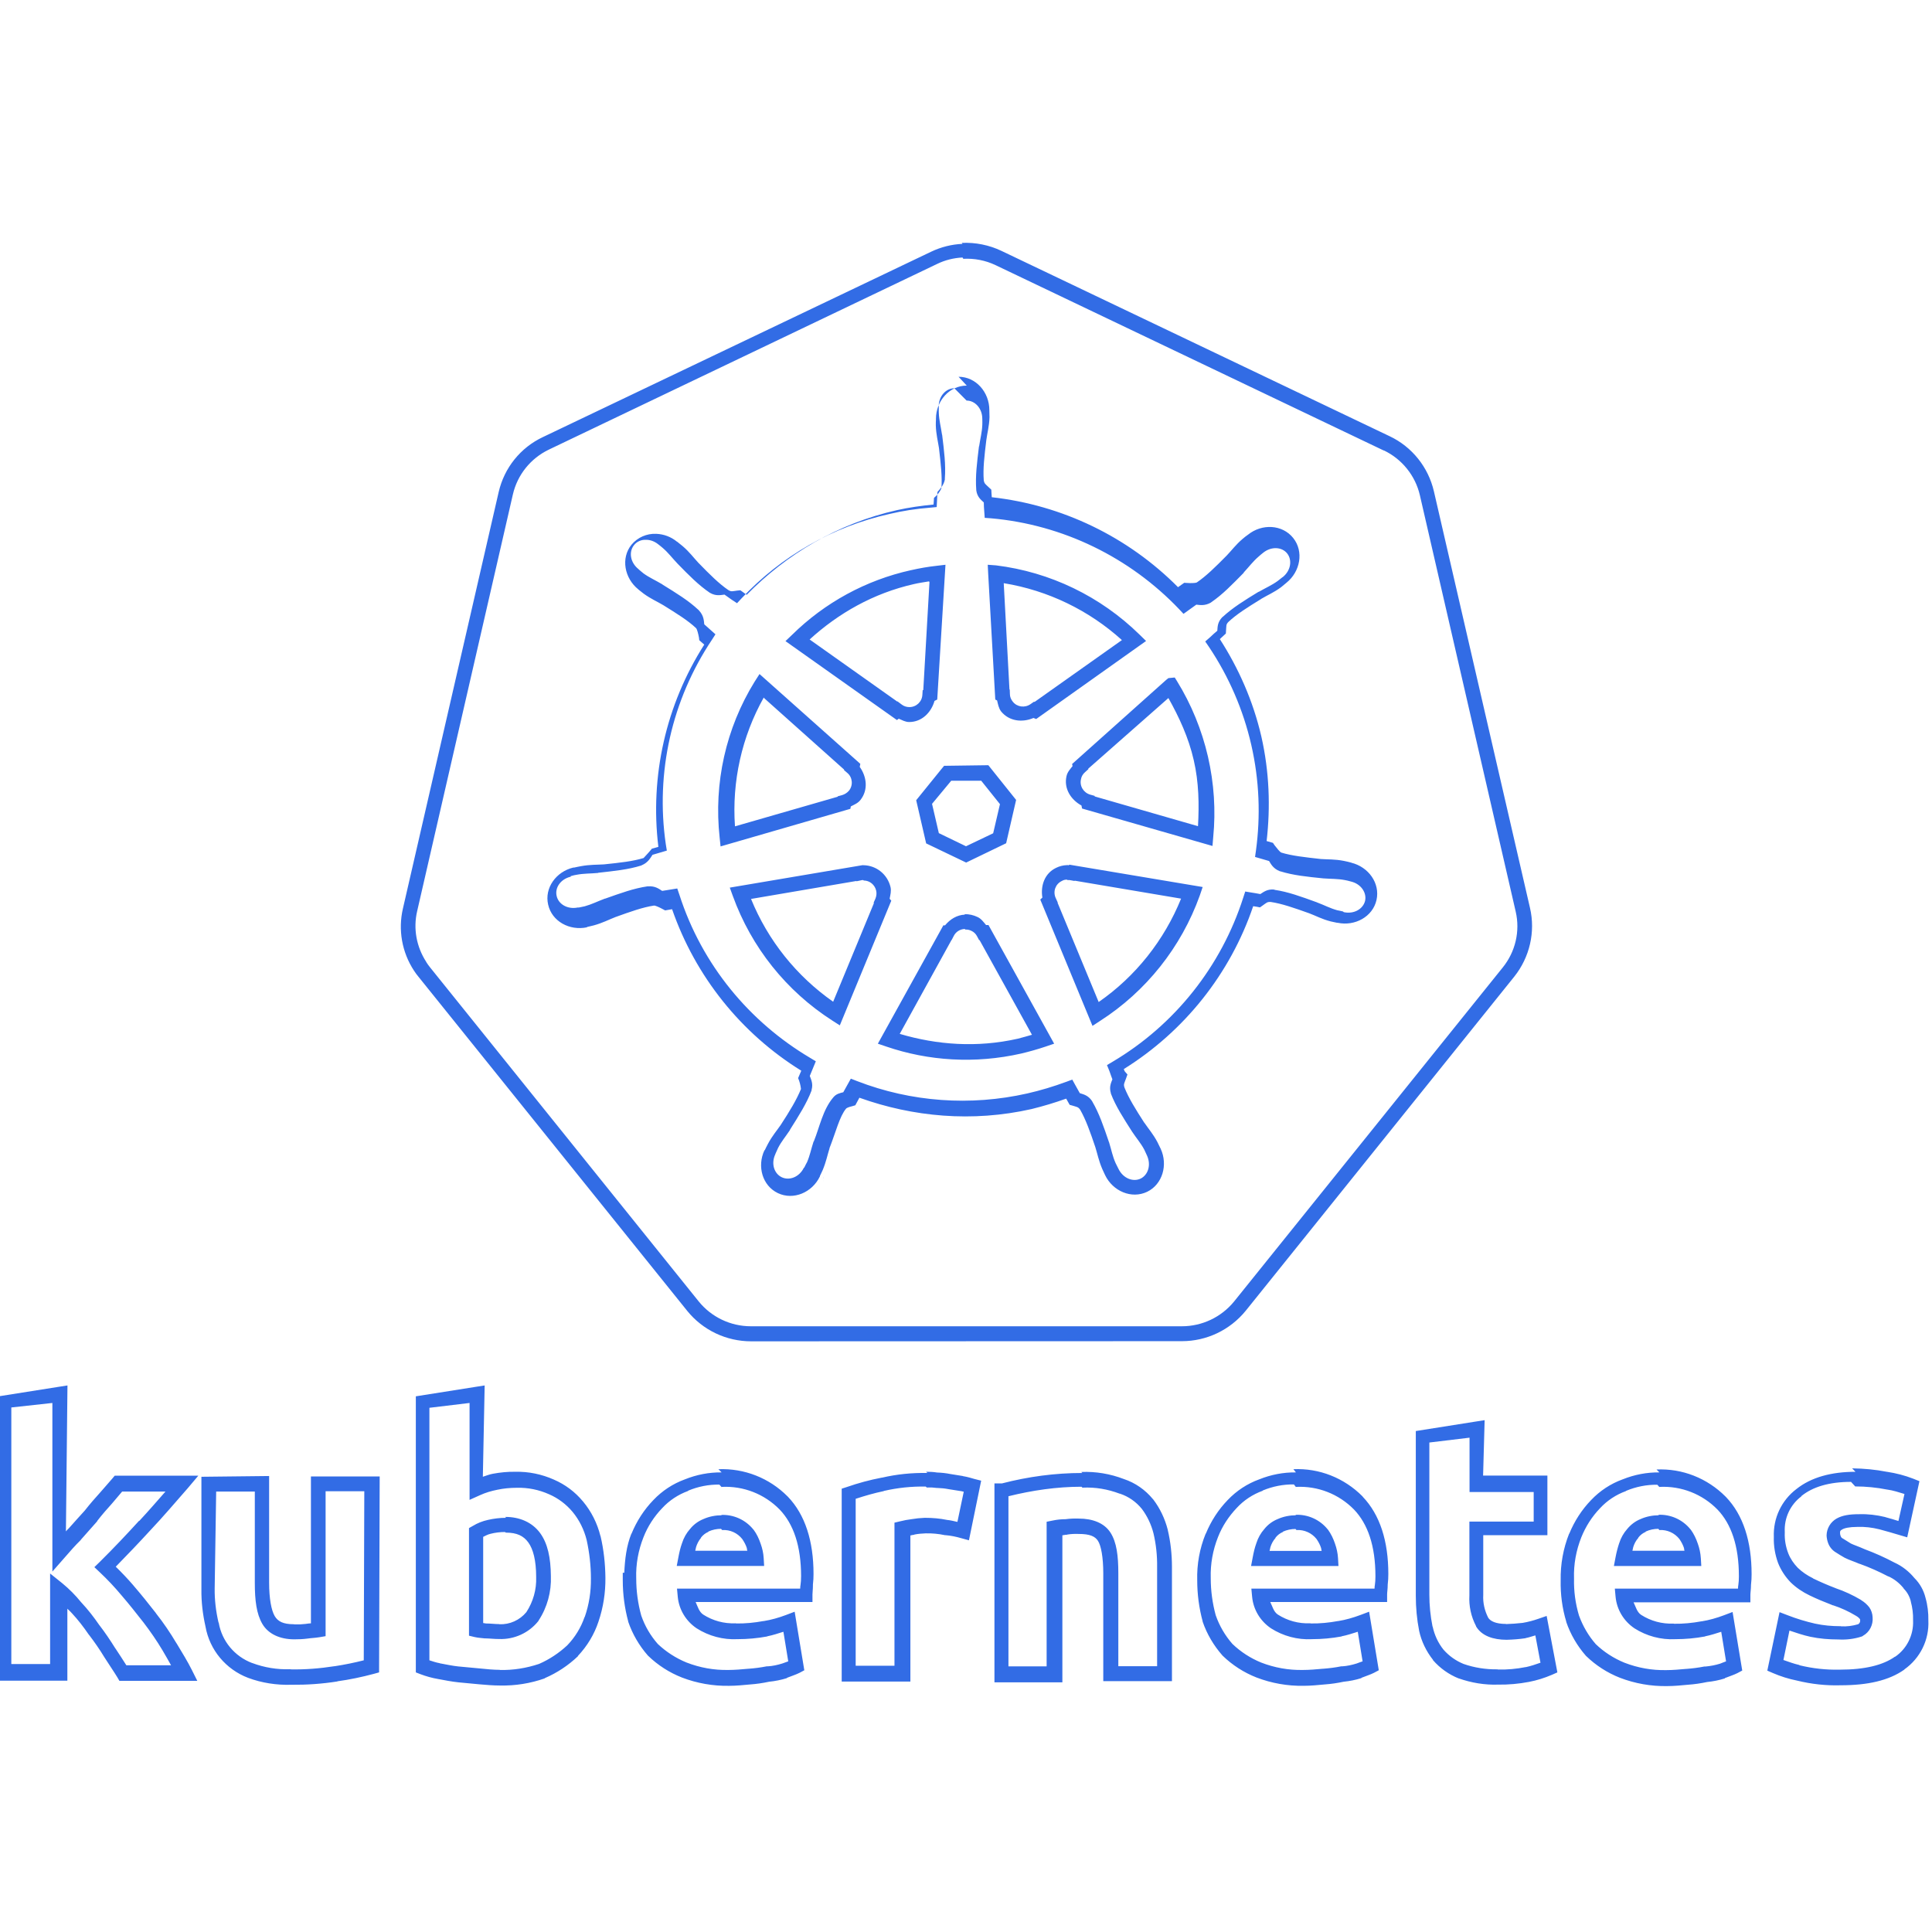 <svg viewBox="0 0 128 128" xmlns="http://www.w3.org/2000/svg"><path fill="#326CE5" d="M63.77 16.157h-.001c-.72.03-1.43.21-2.08.52l-25.72 12.28v0c-1.49.7-2.56 2.04-2.93 3.64l-6.343 27.59 0-.001c-.33 1.41-.07 2.9.73 4.12 .09.14.2.29.31.42l17.8 22.13v0c1.03 1.27 2.58 2.01 4.23 2.01l28.54-.01v0c1.64 0 3.19-.74 4.23-2.02l17.79-22.134v0c1.02-1.28 1.41-2.96 1.04-4.55L95 32.552h0c-.37-1.6-1.45-2.95-2.93-3.65l-25.72-12.28v0c-.82-.39-1.72-.57-2.63-.53Zm.05.99v0c.73-.04 1.47.1 2.14.42l25.72 12.282v-.01 0c1.2.57 2.09 1.67 2.39 2.97l6.35 27.59c.3 1.3-.02 2.66-.86 3.7l-17.8 22.13h0c-.85 1.04-2.12 1.64-3.46 1.64h-.01l-28.542 0v0c-1.35 0-2.62-.61-3.46-1.65l-17.8-22.134v0c-.09-.12-.18-.23-.25-.35v-.01 0c-.65-1-.87-2.21-.6-3.36l6.34-27.6v0c.3-1.31 1.18-2.4 2.39-2.98L62.08 17.49v0c.53-.26 1.1-.4 1.69-.43Zm.23 8.4c-1.15 0-2.04 1.02-2.04 2.2 0 .09 0 .1 0 .05v0c-.01.11-.01.25-.01.39 .02.6.14 1.04.21 1.5 .12 1.05.22 1.9.16 2.65 -.04.14-.19.36-.35.52l-.14.13 -.03.44c-.81.08-1.61.19-2.42.37 -3.94.89-7.317 2.92-9.96 5.61 -.1-.07-.22-.16-.25-.18l-.17-.12 -.2.02c-.33.04-.39.09-.59-.03 -.62-.42-1.23-1.03-1.97-1.79l-.01-.01c-.01 0-.01 0-.01-.01 -.32-.34-.59-.72-1.05-1.11 -.12-.1-.26-.21-.36-.29h-.01 0c-.39-.32-.87-.5-1.37-.52h-.001c-.63-.03-1.24.24-1.64.72 -.72.89-.47 2.22.45 2.96h0l.02.02c.09.07.21.17.33.26 .48.35.91.53 1.31.77h0s0 0 0 0c.9.56 1.63 1.01 2.18 1.53 .05.06.14.38.18.62l.02.17 .33.29v0c-2.54 3.98-3.61 8.72-3.04 13.4l-.43.12 -.1.12c-.19.23-.45.49-.45.5 -.72.22-1.57.31-2.622.42 -.47.03-.93.01-1.53.12 -.15.02-.32.07-.44.09v0c-.01 0-.02 0-.02 0 -.01 0-.04.01-.02 0l-.01 0 -.01 0c-1.14.27-1.93 1.35-1.67 2.46 .25 1.11 1.42 1.74 2.57 1.5h0l0-.01c-.03 0-.01 0 .01-.01 .07-.02.05-.02.03-.01 .11-.03.28-.06.42-.1 .58-.16.99-.38 1.43-.55 1-.36 1.81-.65 2.55-.76 .09-.01.37.12.59.24l.15.08 .46-.08h0c1.54 4.44 4.56 8.22 8.56 10.7l-.21.49 .07.18c.08.23.12.51.12.54 -.28.7-.76 1.49-1.34 2.38 -.26.38-.57.73-.85 1.26 -.08.14-.16.32-.21.42l-.01 0 -.01 0c-.5 1.06-.14 2.35.89 2.84 1.03.49 2.27-.04 2.78-1.1l.01-.03 0-.02c.05-.11.125-.25.18-.38 .23-.55.31-.99.45-1.43l0-.02c.42-1.07.67-2.11 1.1-2.62 .02-.03.15-.1.41-.16l.2-.06 .27-.5c3.55 1.27 7.47 1.64 11.41.75v0c.77-.19 1.54-.42 2.29-.69l.14.25 .09.16 .18.05c.31.1.38.08.52.28 .37.65.66 1.46 1 2.47 .14.44.22.89.46 1.45 .06.14.14.3.19.41 .51 1.06 1.75 1.6 2.79 1.1 1.02-.5 1.38-1.79.89-2.85v-.01l-.01-.01c-.06-.12-.14-.29-.21-.43 -.29-.54-.59-.875-.85-1.26l-.01-.01c0-.01 0-.01-.01-.01 -.58-.9-1.03-1.625-1.31-2.33 -.07-.23-.01-.27.1-.58l.1-.28 -.2-.23c.08.09.04.05.02.02v0c-.03-.05-.05-.1-.06-.15v0c4.01-2.5 7.05-6.31 8.57-10.79l.25.04 .2.04 .17-.12c.27-.19.3-.25.54-.24 .74.11 1.54.39 2.55.75 .43.16.84.39 1.43.54 .15.04.31.06.42.09 -.01 0-.03-.01.02 0h0l0 0c.06.01.07.01.02 0l0 0h0c1.14.24 2.32-.4 2.57-1.51 .25-1.11-.53-2.19-1.67-2.47l-.01-.01h-.01c-.12-.03-.3-.08-.47-.11 -.6-.12-1.07-.09-1.53-.125 -1.06-.12-1.92-.21-2.63-.43 -.08-.04-.29-.29-.44-.49l-.1-.15 -.42-.12c.26-2.26.18-4.6-.35-6.93 -.55-2.37-1.51-4.52-2.75-6.45l.26-.24 .14-.13 .01-.19c.03-.33-.01-.4.15-.57 .55-.52 1.27-.97 2.18-1.53l.01-.01c.4-.24.82-.41 1.31-.77 .12-.1.26-.21.35-.29 .92-.74 1.17-2.07.45-2.97 -.72-.9-2.07-.96-2.99-.22 -.1.07-.25.18-.36.28 -.46.39-.73.77-1.06 1.11 -.75.76-1.36 1.36-1.98 1.78 -.08.04-.4.05-.65.03l-.18-.01 -.41.29v0c-3.32-3.34-7.67-5.44-12.34-5.96l-.02-.3 -.01-.2 -.15-.14c-.24-.23-.31-.25-.35-.48 -.06-.75.04-1.61.17-2.67 .06-.46.19-.91.21-1.51 0-.17-.01-.34-.01-.46v-.01c0-1.19-.89-2.21-2.04-2.21Zm-9.48 52.68l-.02.02v0c0-.01 0-.01.01-.02Zm9.47-51.688c.55-.001 1.04.51 1.04 1.21v0c0 .15.01.33 0 .41 -.02.48-.13.87-.21 1.41v0l-.01 0c-.13 1.07-.25 1.99-.18 2.89l0 .01 0 .01c.06.45.31.63.5.81 0 .15.01.41.03.6l.03.42 .42.03c4.77.42 9.2 2.6 12.46 6.02l.29.31 .85-.61c.22.02.55.1.97-.14l.01-.01 .01-.01c.75-.51 1.39-1.18 2.15-1.95l0-.01 0-.01c.37-.4.61-.73.97-1.04 .07-.07.21-.18.32-.27h0c.55-.44 1.25-.38 1.59.05 .34.43.25 1.13-.3 1.57l-.01 0c-.12.09-.26.21-.33.26 -.39.28-.77.44-1.24.71l-.01 0 -.01 0c-.92.56-1.71 1.05-2.37 1.66l-.02.01 -.01.01c-.32.33-.31.64-.33.9 -.11.09-.34.29-.48.43l-.32.28 .24.35v0c1.32 1.97 2.28 4.18 2.81 6.5 .54 2.36.62 4.73.31 7.006l-.06.42 .93.27c.12.19.26.5.72.68l.01 0 .01 0c.86.27 1.78.36 2.85.47h0l0 0c.54.04.95.02 1.42.11 .09.01.27.06.42.1 .67.16 1.05.75.93 1.28 -.13.53-.72.89-1.4.75 -.03-.01-.03-.01-.02-.01l-.01-.01c.01 0 .03 0-.02-.01l-.01-.01 -.01-.01c-.15-.04-.31-.06-.38-.08 -.47-.13-.83-.33-1.34-.52l-.01-.01h-.01c-1.02-.37-1.89-.69-2.78-.82l-.02-.01 -.02-.01c-.45-.04-.69.16-.91.3v0c-.2-.04-.39-.07-.58-.1l-.42-.07 -.13.4v0c-1.46 4.56-4.54 8.44-8.66 10.88l-.37.22 .16.39c.02.06.07.2.12.34 .02.06.05.13.07.19l.01.02c-.09.24-.23.5-.1.93l0 .01 0 .01c.32.84.83 1.62 1.41 2.53l0 0 0 0c.3.45.57.75.8 1.18 .04.08.12.26.18.39 .29.63.07 1.29-.42 1.53 -.5.24-1.16-.01-1.47-.65 -.07-.13-.15-.29-.19-.38 -.2-.45-.27-.85-.43-1.37v-.01l-.01-.01c-.35-1.03-.65-1.91-1.1-2.68l-.01-.02 -.01-.02c-.26-.38-.56-.44-.81-.52l-.29-.52 -.21-.38 -.4.15v-.001c-.84.31-1.7.57-2.58.77v0c-3.76.85-7.69.57-11.28-.82l-.41-.16 -.5.9c-.23.06-.47.1-.67.35 -.69.82-.89 1.93-1.28 2.9l-.01.01 -.01.01c-.17.52-.24.92-.43 1.36 -.04.07-.12.22-.18.35l-.01.01 -.01.01 -.01 0c-.31.63-.97.87-1.47.63s-.72-.9-.42-1.53v-.01c.06-.14.14-.31.18-.4 .22-.43.49-.74.79-1.19l0-.01 0-.01c.58-.92 1.11-1.75 1.43-2.6l0-.02 0-.02c.11-.39-.02-.66-.12-.92l.4-.97 -.38-.23c-3.997-2.37-7.16-6.14-8.66-10.81l-.14-.41 -1 .16c-.2-.125-.46-.34-.94-.3h-.02l-.02 0c-.9.13-1.77.45-2.79.81h-.01l-.01 0c-.51.19-.87.38-1.34.51 -.09.02-.24.05-.38.08l-.01 0 -.01 0c-.09.02-.1.02-.02 0h-.01v0c-.01 0-.02 0-.03 0 -.68.14-1.28-.22-1.4-.76 -.13-.54.25-1.12.93-1.28 0-.01.03-.01 0-.01l0-.01 0-.01v0c0-.01 0-.01.01-.01 .13-.04.3-.08.39-.09 .47-.09.88-.07 1.42-.12l0-.01h0c1.07-.12 1.99-.21 2.85-.48l.02-.01 .02-.01c.42-.18.56-.47.71-.69l.95-.28 -.07-.43 0 0c-.69-4.74.4-9.56 3.06-13.54l.23-.36 -.74-.66c-.03-.23-.02-.57-.36-.93l-.01-.02 -.02-.01c-.66-.62-1.45-1.1-2.37-1.67l-.01-.01 -.01-.01c-.47-.28-.85-.44-1.24-.72 -.07-.06-.2-.16-.3-.25l-.01-.01 -.01-.01 -.02-.02c-.55-.44-.65-1.14-.3-1.58v0c.19-.25.5-.38.82-.36 .26 0 .54.1.78.29h0c.11.08.25.2.32.26 .36.31.6.64.97 1.03l0 0 0 0c.75.77 1.4 1.43 2.14 1.93l.01.01 .01 0c.39.22.69.14.95.11 .12.09.33.24.48.34l.35.23 .29-.31h-.001c2.63-2.81 6.05-4.76 9.8-5.6v0c.89-.21 1.79-.35 2.71-.42l.43-.04 .05-1c.19-.22.41-.44.49-.82l0-.04 0-.04c.07-.9-.05-1.82-.18-2.89l-.01-.01v-.01c-.08-.54-.19-.93-.21-1.42 -.01-.08 0-.23 0-.37v-.02c-.01-.09-.01-.1-.01-.03 0-.71.49-1.22 1.04-1.22Zm1.4 10.878l.03.59 .47 8.34 .12.06c.06.25.1.5.26.72 .53.66 1.41.76 2.15.44l.18.07 7.28-5.17 -.43-.42h0c-2.59-2.54-5.93-4.15-9.51-4.59Zm-2.8 0l-.59.07c-.56.06-1.13.16-1.7.29v-.001c-2.98.66-5.71 2.15-7.88 4.29l-.43.41 7.384 5.23 .12-.09c.22.09.43.22.69.22 .84 0 1.46-.63 1.68-1.4l.18-.09Zm-1.06 1.15l-.41 7.15 -.04.01 -.02.3v0c-.02.46-.4.82-.86.82h0c-.19 0-.37-.06-.51-.17l-.28-.21 -.02.01 -5.8-4.11c1.9-1.73 4.21-3.06 6.91-3.67 .33-.08.66-.12 1-.18Zm4.92.07c2.94.48 5.65 1.8 7.83 3.77l-5.79 4.1 -.03-.02 -.23.16v0c-.38.27-.9.2-1.18-.16h-.001c-.12-.15-.19-.32-.19-.5l-.01-.3 -.02-.01Zm-16.18 6.02l-.32.5h-.001c-1.91 3.09-2.72 6.73-2.32 10.34l.06.58 8.6-2.49 .03-.16c.23-.12.47-.21.64-.43 .52-.66.42-1.53-.05-2.19l.04-.2Zm27.09.27l-.15.12 -6.23 5.57 .03.14c-.16.2-.34.39-.4.66 -.19.82.28 1.56.99 1.95l.04.2 8.64 2.48 .05-.6c.17-1.74.06-3.53-.35-5.32v0c-.41-1.77-1.1-3.46-2.05-5l-.15-.24Zm-26.79 1.32l5.305 4.74 -.01.03 .22.19v0c.35.29.4.82.11 1.18h-.001c-.12.14-.28.24-.45.29l-.29.08 -.01.03 -6.8 1.96v0c-.21-2.97.45-5.94 1.91-8.54Zm26.79 0c.71 1.27 1.34 2.622 1.68 4.12 .34 1.47.36 2.94.28 4.37l-6.84-1.97 -.01-.04 -.29-.08v0c-.45-.13-.72-.58-.61-1.03h-.001c.03-.18.13-.34.27-.46l.22-.2 -.01-.03Zm-14.86 4.49l-.15.18 -1.7 2.1 .66 2.86 2.65 1.27 2.65-1.28 .66-2.87 -1.84-2.3Zm.47.99h1.99l1.24 1.55 -.45 1.93 -1.8.86 -1.8-.87 -.45-1.94Zm7.83 5.56l-.04.04c-.05-.01-.08-.02-.13-.01v0c-.25.01-.49.07-.71.18 -.76.36-1.04 1.18-.91 1.97l-.14.13 3.46 8.37 .49-.32v0c3.06-1.96 5.39-4.89 6.62-8.32l.19-.56Zm-13.69.03l-8.81 1.49 .2.55v0c1.23 3.4 3.54 6.3 6.59 8.256l.5.32 3.41-8.26 -.11-.13c.05-.26.12-.51.06-.77v0c-.2-.84-.93-1.43-1.78-1.45 -.02 0-.04 0-.06 0Zm13.57.99v0c.06-.01.13 0 .19.01l.27.05 .01-.02 7.05 1.19v0c-1.12 2.76-3.01 5.15-5.46 6.85l-2.72-6.57 .01-.02 -.14-.31 -.001 0c-.19-.43-.01-.92.41-1.12v0c.1-.06.21-.09.33-.09Zm-13.5.03h-.001c.39 0 .73.28.82.67v0c.04.17.02.36-.05.53l-.12.27 .02.03 -2.7 6.53h-.001c-2.43-1.7-4.32-4.06-5.44-6.81l6.98-1.19 .01.02 .28-.06h-.001c.05-.02.11-.02.16-.02Zm6.7 2.26c-.53.02-.98.3-1.32.71h-.11l-4.34 7.84 .56.19c2.78.95 5.87 1.16 8.95.46v0c.54-.13 1.08-.28 1.61-.46l.56-.19 -4.35-7.86h-.16c-.17-.2-.32-.42-.56-.53v0c-.27-.13-.57-.2-.87-.19Zm.03.99v0c.13-.01.27.02.39.08h0c.16.07.3.2.38.36l.14.26h.03l3.47 6.27c-.32.09-.62.18-.94.26 -2.7.61-5.36.41-7.82-.32l3.43-6.22h.01l.14-.27v0c.14-.28.42-.45.73-.46Zm-9.4 16.35l-.02.13 -.01.02ZM4.47 91.79l-.58.09 -3.977.63v18.84h4.55v-4.77c.09.1.2.18.28.28l.01.01 .01.01c.41.44.78.92 1.12 1.42l.01.01 .01.01c.36.47.7.96 1.008 1.47l0 0 0 0c.31.49.61.92.86 1.33l.14.24h5.16l-.36-.72c-.28-.56-.63-1.13-1.016-1.77l-.01-.01h0c-.41-.69-.85-1.34-1.34-1.96l-.01-.01v-.01l0-.001c-.49-.63-.98-1.24-1.49-1.83l-.01-.01H8.84c-.38-.44-.77-.85-1.17-1.24l-.001-.001c.77-.79 1.53-1.58 2.28-2.4l.01-.01c.83-.88 1.65-1.84 2.48-2.79l.7-.83H7.6l-.15.18c-.21.25-.52.59-.82.94 -.31.34-.66.74-1.013 1.19 -.36.39-.71.79-1.07 1.19 -.07.06-.12.12-.18.19Zm27.64 0l-.58.09 -3.98.63V110.8l.31.12h0c.37.14.76.25 1.17.32 .43.08.88.17 1.35.22h0c.47.04.9.08 1.38.13 .47.04.91.08 1.38.08 1 .02 2-.14 2.94-.47l.01-.01 .01-.01v-.001c.81-.35 1.55-.84 2.19-1.45l0-.01 0-.01v0c.61-.65 1.08-1.42 1.36-2.27v0c.32-.94.47-1.92.46-2.91v0c-.01-.93-.11-1.85-.32-2.75v-.01l-.01-.01h-.001c-.21-.84-.6-1.62-1.15-2.28v-.01h-.01v0c-.52-.63-1.18-1.12-1.92-1.44H36.7c-.81-.36-1.68-.54-2.56-.52v0c-.5-.01-.99.04-1.48.13 -.23.04-.45.13-.67.2ZM3.47 92.95v11.17l.86-.98c.33-.38.65-.75 1.02-1.11l.01-.01 0-.01 -.001-.001c.36-.41.72-.82 1.08-1.22l0-.01 0-.01c.33-.43.67-.81.984-1.16 .24-.29.47-.55.67-.79h2.87c-.58.66-1.16 1.33-1.73 1.94l-.01 0 -.01 0 -.001-.001c-.84.92-1.7 1.83-2.59 2.71l-.37.36 .37.35c.5.47.98.98 1.43 1.52l0 0v0c.51.59.98 1.19 1.46 1.8v0c.45.59.88 1.21 1.26 1.85v0h0c.22.37.38.66.56.98H8.37c-.23-.37-.47-.73-.72-1.11l-.01-.01h0c-.33-.53-.68-1.05-1.05-1.53l-.01-.01 0 0c-.37-.54-.76-1.04-1.2-1.51l-.01-.01H5.37c-.37-.46-.79-.88-1.24-1.25l-.81-.65v6H.75v-17Zm27.64 0v6.42l.69-.31v0c.37-.17.75-.28 1.15-.36v0c.42-.09.85-.13 1.29-.13h.01v0c.73-.02 1.46.13 2.13.43l0 0h0v0c.6.26 1.13.66 1.55 1.16v0c.45.54.77 1.19.94 1.88h0c.18.83.28 1.68.28 2.53v0 0c.01.87-.12 1.73-.41 2.56l-.01 0v0 0c-.24.7-.63 1.34-1.15 1.88h0c-.55.51-1.18.93-1.87 1.23h-.001c-.84.28-1.71.42-2.59.4l-.01-.01h-.01c-.4 0-.82-.04-1.3-.09 -.48-.05-.91-.09-1.39-.13h-.01c-.4-.04-.82-.13-1.25-.21h-.01l-.01-.01c-.23-.04-.46-.12-.68-.19V93.27Zm67.251 1.14l-.58.09 -3.98.63v10.92c0 .77.07 1.55.22 2.31l0 0v0h-.001c.15.7.47 1.36.92 1.93l0 .01 0 .01v0c.46.53 1.05.95 1.7 1.21l.01 0 0 0v0c.83.29 1.71.44 2.6.41v0c.68.01 1.37-.05 2.05-.18h0v0c.52-.1 1.03-.26 1.52-.47l.36-.16 -.71-3.74 -.55.19h-.001c-.34.12-.69.21-1.04.27v0c-.37.04-.74.07-1.11.08l.01-.01c-.69 0-1.04-.19-1.18-.41v0c-.24-.47-.36-.99-.33-1.51v-3.96h4.25v-3.95h-4.26Zm-1 1.16v3.6h4.25v1.96h-4.26v4.92l0-.03v0c-.04.7.11 1.4.44 2.03l0 .01 0 .01c.38.64 1.15.89 2.03.89h.01v-.001c.41-.01.81-.04 1.22-.1h.01l.01-.01c.22-.04.43-.12.65-.18l.34 1.81c-.32.11-.63.22-.96.29h-.01l-.01 0h-.001c-.61.12-1.23.18-1.84.16l-.02-.01 -.02 0 -.001-.001c-.77.01-1.53-.11-2.24-.36v0c-.51-.21-.96-.53-1.32-.94h-.001c-.36-.45-.6-.97-.72-1.53l-.01-.01v0c-.14-.7-.21-1.4-.21-2.11V95.57Zm25.57 2.26c-1.59 0-2.93.36-3.91 1.14v0c-.99.75-1.55 1.93-1.5 3.18v0c-.02.58.08 1.17.28 1.72l0 0 0 0c.19.48.48.92.84 1.29l0 0 0 0 -.001-.001c.36.35.79.64 1.25.86l0 0 0 0c.45.22.98.44 1.55.66l.01 0 .01 0v0c.52.17 1.02.4 1.5.69 .14.08.22.16.25.2 .03.04.03.05.03.1v.02l0 .02c0 .09-.05.17-.13.22h0c-.37.11-.75.16-1.13.14l-.02-.01h-.03l-.01 0v0c-.56 0-1.12-.05-1.67-.17h-.001c-.61-.14-1.21-.32-1.8-.55l-.55-.21 -.81 3.875 .37.16v0c.51.22 1.05.39 1.6.5 .94.23 1.91.34 2.89.31 1.78 0 3.19-.31 4.22-1.04l0-.01v-.001c1.05-.74 1.65-1.96 1.59-3.24v0c.01-.51-.05-1.02-.19-1.51h0c-.12-.49-.37-.94-.73-1.3h-.001c-.36-.44-.82-.8-1.33-1.03l0 0c-.64-.34-1.29-.63-1.96-.88 -.42-.19-.72-.28-.92-.38 -.21-.13-.42-.26-.53-.33l-.02-.01 -.02-.01v0c-.05-.03-.08-.07-.1-.12l0-.001c-.03-.07-.05-.14-.05-.21 0-.15 0-.17.14-.25 .14-.09.48-.17 1-.17h.01v0c.49-.02.98.04 1.46.16h0c.46.12.89.25 1.33.38l.51.15 .81-3.72 -.4-.16v0c-.56-.22-1.15-.37-1.74-.46h-.01 -.001c-.76-.15-1.53-.22-2.3-.23h-.01Zm-75.121.04v0c-.84-.01-1.66.15-2.43.46v0c-.8.29-1.51.76-2.09 1.37v0c-.62.64-1.11 1.4-1.45 2.23v0l-.01 0c-.33.82-.43 1.71-.47 2.59h-.1l0 .49 0 .01c0 .91.12 1.83.36 2.72l0 .01 0 .01v0c.28.82.73 1.59 1.3 2.24l.01.01 .01.01v0c.64.62 1.4 1.11 2.24 1.44l0 0h-.001c.99.38 2.06.57 3.13.55h0c.46 0 .95-.05 1.38-.09 .42-.03.84-.09 1.26-.18h-.001c.4-.04.8-.12 1.19-.24l0-.01 0-.01c.33-.13.59-.21.83-.33l.32-.17 -.64-3.88 -.58.22v0c-.48.18-.97.32-1.47.4h-.02v-.001c-.6.11-1.2.17-1.81.16l-.02-.01 -.02 0v0c-.76.03-1.5-.17-2.14-.58 -.28-.19-.36-.53-.5-.83h7.74v-.5c0-.14.03-.34.03-.58l0-.08v0c.03-.24.04-.47.04-.7 0-2.17-.55-3.92-1.7-5.12l-.01-.01 -.01-.01h-.001c-1.21-1.22-2.87-1.87-4.58-1.8Zm38.05 0v0c-.84-.01-1.66.15-2.43.46h-.001c-.8.29-1.51.76-2.09 1.37v0c-.62.64-1.11 1.4-1.45 2.23v0l-.01 0h0c-.4.98-.59 2.03-.56 3.09 0 .92.12 1.83.36 2.72l0 .01 0 .01v-.001c.28.82.73 1.58 1.31 2.24l.01.01 .01.01 -.001 0c.64.62 1.4 1.11 2.24 1.44l0 0v0c.99.38 2.06.57 3.13.55h0c.46 0 .95-.05 1.38-.09 .42-.03.84-.09 1.26-.18v0c.4-.04.8-.12 1.18-.24l0-.01 0-.01c.33-.13.59-.21.83-.33l.32-.17 -.64-3.88 -.58.22 0-.001c-.48.18-.97.32-1.46.4l-.01 0h-.01v0c-.6.11-1.2.17-1.81.16l-.02-.01 -.02 0v0c-.76.03-1.5-.17-2.14-.58 -.28-.19-.35-.53-.5-.83H91.9v-.5c0-.15.04-.37.04-.66 .03-.24.04-.47.04-.7 0-2.17-.55-3.92-1.7-5.12v-.01l-.01-.01h0c-1.21-1.22-2.87-1.88-4.58-1.8Zm24.08 0h-.001c-.84-.01-1.66.15-2.43.46l0-.001c-.8.29-1.51.76-2.09 1.37h0c-.62.64-1.11 1.4-1.45 2.23v0l-.01 0v0c-.39.98-.58 2.03-.56 3.09v-.001c-.02.92.1 1.85.37 2.74l0 .01 0 .01h-.001c.28.82.73 1.59 1.3 2.24l.01.01 .01.01h0c.64.62 1.4 1.11 2.24 1.44l0 0v0c.99.38 2.06.57 3.13.55 .46 0 .95-.05 1.38-.09 .42-.03.84-.09 1.26-.18v0c.4-.04.8-.12 1.18-.24l0-.01 0-.01c.33-.13.59-.21.83-.33l.32-.17 -.64-3.88 -.58.22v0c-.48.18-.97.32-1.47.4l-.01 0h-.01v0c-.6.11-1.21.17-1.81.16l-.02-.01 -.02 0v0c-.76.03-1.5-.17-2.14-.58 -.28-.19-.35-.53-.5-.83h7.74v-.5c0-.15.04-.37.04-.66 .03-.24.04-.47.04-.7 0-2.17-.55-3.92-1.7-5.12l-.01-.01 -.01-.01v0c-1.21-1.22-2.87-1.88-4.58-1.8Zm-48.497.04l0-.001c-1.02-.02-2.02.08-3.01.31l-.02 0v0c-.79.15-1.56.36-2.308.62l-.34.11v12.78h4.55v-9.68c.09-.02.17-.04.26-.05h0l0-.01 0 0c.25-.05.5-.07.75-.08h0c.43-.01.86.03 1.28.12l.02 0 .02 0c.35.03.7.1 1.04.2l.51.14 .81-3.95 -.47-.12c-.14-.04-.42-.13-.73-.18h-.01l-.01-.01h-.001c-.28-.04-.55-.09-.81-.13h-.01v-.001c-.29-.06-.59-.09-.88-.1v0c-.24-.04-.49-.05-.73-.05Zm10.262 0v-.001c-1.8 0-3.58.24-5.32.69h-.5v13.18h4.5v-9.74c.09-.01.19-.04.29-.04h.02l.02-.01v-.001c.24-.04.49-.05.75-.04h.01c.73 0 1.08.16 1.27.46 .2.31.35 1.07.35 2.16v7.134h4.55v-7.57 0c0-.83-.09-1.66-.28-2.46v-.01 0c-.19-.73-.51-1.41-.96-2l-.01-.01 -.01-.01v0c-.51-.62-1.17-1.08-1.92-1.33h-.001c-.91-.35-1.87-.51-2.83-.47Zm-58.361.25v7.48c-.01.82.09 1.64.27 2.44v0c.27 1.55 1.35 2.84 2.82 3.4h0 -.001c.91.34 1.89.49 2.872.46v0c1.02.01 2.04-.06 3.05-.22l0-.01v0c.81-.11 1.61-.28 2.4-.49l.36-.1 .04-12.98H20.6v9.73c-.12.01-.2.01-.36.04v0c-.25.03-.5.04-.75.03l-.01-.01h-.01c-.72 0-1.06-.19-1.27-.54 -.22-.38-.37-1.14-.37-2.23v-7.05Zm109.57.64h0c.71 0 1.42.07 2.122.21l0 0 .01 0c.38.05.76.18 1.13.29l-.4 1.79c-.28-.09-.55-.17-.85-.25h-.01l-.01-.01v0c-.57-.14-1.16-.21-1.74-.19h-.01c-.61 0-1.09.07-1.48.29h0c-.4.23-.65.65-.66 1.11v.01l0 .01c.01.18.05.37.12.54l0 0 0 0v0c.1.24.28.45.51.58 .15.1.35.22.56.34l.01.01 .01 0c.32.16.61.24.97.4l.01 0 .01 0h0c.64.23 1.27.51 1.88.83l.01 0 .01 0c.38.17.72.44.99.77l.01.02 .01.02h0c.23.23.39.52.47.84l0 .01 0 .01v0c.11.4.16.81.15 1.23v.02l0 .01 0-.001c.04.94-.4 1.85-1.18 2.39l-.01 0 -.01 0c-.79.56-1.99.86-3.66.86h-.01l-.01 0v0c-.89.02-1.78-.08-2.64-.29l-.01-.01 -.01-.01c-.36-.08-.7-.21-1.05-.33l.4-1.95c.45.15.91.31 1.38.41l0 0h0c.61.13 1.23.18 1.86.18v0c.52.03 1.05-.03 1.56-.2l.04-.02 .04-.03c.43-.24.67-.72.63-1.21v0c-.01-.24-.08-.47-.22-.67v0c-.15-.19-.33-.35-.53-.47l-.01-.01 -.01-.01v0c-.54-.32-1.1-.58-1.69-.78l-.02-.01v0c-.5-.19-.98-.4-1.46-.63l-.01-.01 -.01-.01h0c-.37-.18-.71-.41-1-.69v0c-.27-.28-.49-.6-.63-.96v0c-.17-.44-.25-.91-.23-1.37v-.04 -.001c-.05-.93.37-1.81 1.1-2.36l0-.01 0-.01c.75-.61 1.84-.94 3.29-.94Zm-75.11.04l.01 0 .01-.01h0c1.43-.07 2.82.47 3.83 1.5 .92.96 1.42 2.42 1.42 4.42v.01h-.001c0 .2-.01.4-.04.6l-.01.03v.03c0 .03-.01.11-.01.15h-8.16l.05.54v-.001c.08.85.54 1.61 1.25 2.09l0 0 0 0v0c.8.51 1.75.77 2.71.72v0c.66 0 1.32-.06 1.97-.18l0-.01c.36-.07.72-.19 1.07-.3l.32 1.96c-.125.04-.2.07-.39.14v0c-.32.1-.64.17-.97.19l-.04 0 -.03 0v0c-.4.08-.8.13-1.2.16h-.01l-.01 0c-.43.04-.9.08-1.3.08h-.01l-.01 0v0c-.95.02-1.88-.15-2.76-.49h-.001c-.71-.29-1.36-.71-1.91-1.23v0c-.49-.56-.86-1.19-1.1-1.89l0 0c-.22-.8-.33-1.62-.33-2.44v-.03h-.001c-.03-.93.14-1.85.48-2.71v0c.28-.72.71-1.38 1.24-1.93v0c.47-.51 1.06-.9 1.72-1.14l0-.01 .01-.01 -.001-.001c.65-.27 1.35-.41 2.06-.4Zm38.053 0l.01 0 .01-.01h-.001c1.43-.07 2.82.47 3.83 1.5 .92.96 1.42 2.42 1.42 4.42v.01 0c0 .2-.01.4-.04.6l-.01.03v.03c0 .03-.01.11-.01.15h-8.16l.05.54h0c.08.85.54 1.61 1.25 2.09l0 0 0 0v0c.8.51 1.75.77 2.71.72v-.001c.66 0 1.32-.06 1.97-.18l0-.01c.36-.07.72-.19 1.07-.3l.32 1.96c-.13.04-.2.07-.39.14l0 0c-.32.1-.64.17-.96.19l-.04 0 -.03 0v0c-.4.08-.8.13-1.2.16h-.01l-.01 0c-.43.04-.9.08-1.3.08h-.01l-.01 0v0c-.95.02-1.88-.15-2.76-.49v0c-.71-.29-1.36-.71-1.91-1.24v-.001c-.49-.56-.86-1.2-1.1-1.89l-.001-.001c-.22-.81-.33-1.63-.33-2.46v-.01 0c-.03-.93.14-1.85.48-2.71v0c.28-.72.71-1.37 1.24-1.93v0c.47-.51 1.06-.9 1.72-1.14l0-.01 .01-.01v0c.65-.27 1.35-.41 2.06-.4Zm24.08 0l.01 0 .01-.01h-.001c1.43-.07 2.82.47 3.83 1.5 .92.96 1.42 2.42 1.42 4.42v.01c0 .2-.01.4-.04.6l-.01.03v.03c0 .03-.01.11-.01.15h-8.16l.05.54v0c.08.85.54 1.61 1.25 2.09l0 0 0 0v0c.8.51 1.75.77 2.71.72h0c.66 0 1.32-.06 1.97-.18l0-.01c.36-.07.72-.19 1.07-.3l.32 1.96c-.13.04-.2.08-.39.15v0c-.32.1-.64.16-.96.19l-.04 0 -.04 0 -.001-.001c-.4.08-.8.13-1.2.16h-.01l-.01 0c-.43.04-.9.08-1.3.08h-.01l-.01 0v0c-.95.02-1.88-.15-2.76-.49v0c-.71-.29-1.36-.71-1.9-1.23v0c-.49-.56-.86-1.2-1.11-1.89l-.001 0c-.24-.8-.35-1.62-.33-2.45v-.02h-.001c-.03-.93.14-1.85.48-2.71v-.001c.29-.72.71-1.38 1.24-1.93h0c.47-.51 1.06-.9 1.72-1.14l.01-.01 .01-.01v0c.65-.27 1.35-.41 2.06-.4Zm-48.515.04l.01 0 .01-.01h-.001c.2-.01.4 0 .61.03l.02 0h.02c.25.01.5.03.75.08h0c.26.04.52.08.82.13h0l.01 0c.05.01.12.03.18.04l-.42 2c-.23-.05-.45-.11-.68-.13 -.48-.1-.97-.14-1.46-.14l-.01 0h-.02 0c-.29.01-.58.04-.87.09v0c-.26.03-.51.08-.75.14l-.38.09v9.48h-2.57V99.3c.61-.2 1.23-.38 1.86-.51h0l0-.01h-.001c.91-.21 1.85-.31 2.78-.29Zm10.29 0h.02v0c.83-.04 1.66.1 2.45.4l.01 0 .01 0h0c.57.19 1.07.54 1.45 1.01v0c.36.48.62 1.03.77 1.62v0c.17.72.25 1.47.24 2.22v6.58h-2.57v-6.15c0-1.17-.11-2.06-.52-2.7 -.42-.65-1.2-.93-2.1-.93v0c-.29-.01-.58 0-.87.04v0c-.29 0-.58.03-.86.09l-.4.08v9.58h-2.53V99.13c1.58-.39 3.2-.63 4.84-.63Zm-57.39.26h2.56v6.05c0 1.16.11 2.05.5 2.72 .4.68 1.19 1.02 2.11 1.02h0 0c.29 0 .59-.01.88-.05h0c.27-.04.48-.04.79-.09l.41-.07v-9.6h2.564L24.1 110v0c-.63.16-1.27.29-1.92.39h-.02c-.96.15-1.94.23-2.907.21l-.02-.01 -.02 0v0c-.85.03-1.7-.11-2.5-.41h-.01 0c-1.16-.44-2-1.45-2.21-2.66l-.01-.02 -.01-.02 0 0c-.17-.74-.26-1.49-.25-2.24v-.01Zm33.505 1.57v0c-.42 0-.84.08-1.22.25v0c-.35.14-.66.37-.89.66h-.001c-.24.27-.42.59-.53.94v-.001c-.11.3-.18.61-.24.93l-.11.58h5.79l-.03-.52v0c-.02-.33-.09-.65-.2-.95v0c-.11-.33-.26-.65-.46-.92l-.01-.01 -.01-.01v0c-.52-.65-1.32-1.01-2.15-.97Zm38.05 0v0c-.42 0-.84.08-1.22.25h0c-.35.14-.66.37-.89.66v0c-.24.27-.42.59-.53.94h0c-.11.3-.18.61-.24.93l-.11.58h5.79l-.03-.52v0c-.02-.33-.09-.65-.2-.96v0c-.11-.33-.26-.64-.46-.92l-.01-.01 -.01-.01v0c-.52-.65-1.32-1.01-2.15-.97Zm24.04 0h0c-.42 0-.84.08-1.22.25h-.001c-.35.14-.65.37-.89.66v0c-.24.27-.42.59-.53.94h-.001c-.1.3-.18.61-.24.93l-.11.58h5.79l-.03-.52h-.001c-.02-.33-.09-.65-.2-.96l-.001-.001c-.11-.33-.26-.64-.46-.92l-.01-.01 -.01-.01v0c-.52-.65-1.32-1.01-2.15-.97Zm-76.395.17v-.001c-.41 0-.81.05-1.2.14v0c-.36.08-.69.21-1 .4l-.25.14v7.13l.375.09c.26.06.47.06.68.09l.04 0h.04c.2 0 .51.04.85.04v0c1.01.04 1.98-.4 2.61-1.19l.01-.02 .01-.02h0c.57-.87.85-1.9.81-2.94 -.01-1.21-.21-2.17-.72-2.86 -.52-.7-1.34-1.06-2.3-1.06Zm14.32.81h.02c.51-.03.99.19 1.31.59 .13.19.24.39.31.61l0 .01 0 .01c.01.05.01.1.03.15h-3.45c.02-.08.03-.15.05-.22v-.01 0c.07-.23.18-.44.33-.62l0-.01 0-.01 0-.001c.13-.17.3-.3.49-.38l0-.01 0-.01h0c.26-.12.55-.18.84-.18Zm38.05 0h.02v0c.5-.03.99.19 1.31.59 .13.19.24.39.31.62l0 .01 0 .01c.02.05.01.1.03.15h-3.45c.02-.08.03-.15.05-.22v-.01 0c.07-.23.18-.44.34-.62l0-.01 0-.01v-.001c.13-.17.3-.3.49-.38l0-.01 0-.01v0c.26-.12.55-.18.84-.18Zm24.04 0h.02 0c.5-.03.99.19 1.31.59 .13.19.24.39.31.61l0 .01 0 .01c.01.05.01.1.03.15h-3.45c.02-.08.03-.15.05-.22v-.01 0c.07-.23.18-.44.34-.62l0-.01 0-.01h0c.13-.17.3-.3.49-.38l0-.01 0-.01v-.001c.26-.12.55-.18.84-.18Zm-76.42.17h0c.73 0 1.17.21 1.49.65 .32.44.52 1.19.52 2.28v.01l0 .01v0c.03.82-.2 1.63-.65 2.32v0c-.44.53-1.1.83-1.79.8l-.02-.01h-.02c-.25 0-.54-.04-.84-.04h0c-.07-.01-.13-.02-.19-.03v-5.71c.16-.08.31-.16.48-.2h0v0c.31-.08.63-.12.96-.12Z"/></svg>